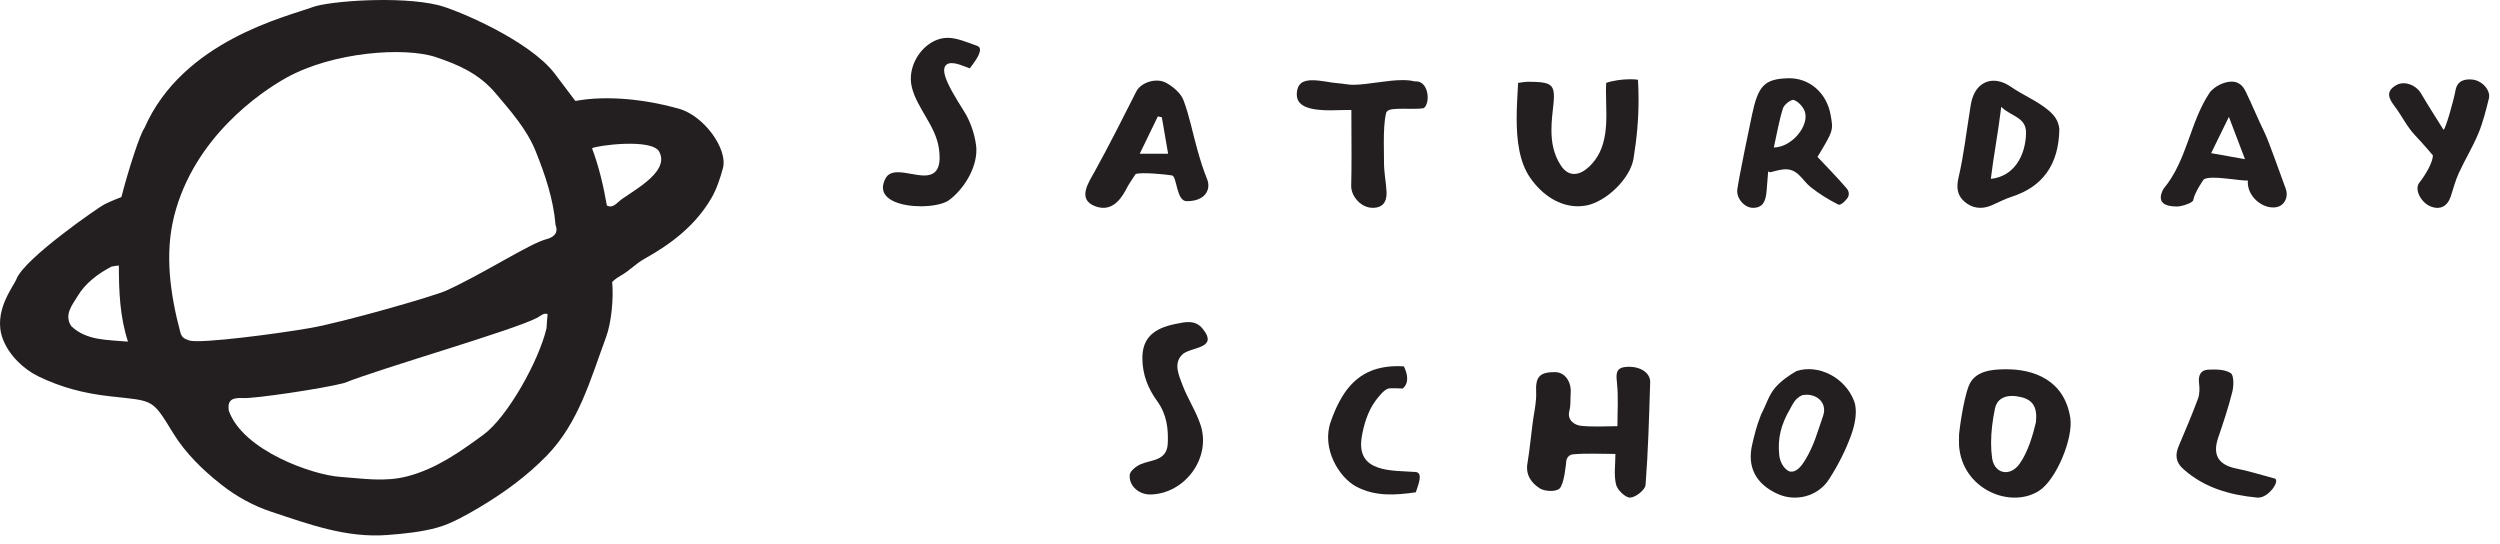 <?xml version="1.0" standalone="no"?><!DOCTYPE svg PUBLIC "-//W3C//DTD SVG 1.1//EN" "http://www.w3.org/Graphics/SVG/1.1/DTD/svg11.dtd"><svg width="100%" height="100%" viewBox="0 0 147 32" version="1.1" xmlns="http://www.w3.org/2000/svg" xmlns:xlink="http://www.w3.org/1999/xlink" xml:space="preserve" style="fill-rule:evenodd;clip-rule:evenodd;stroke-linejoin:round;stroke-miterlimit:1.414;"><g id="saturday school"><path d="M104.301,8.674c0.177,-0.8 0.306,-1.57 0.538,-2.307c0.07,-0.222 0.489,-0.541 0.635,-0.49c0.266,0.092 0.545,0.394 0.645,0.67c0.289,0.81 -0.721,2.102 -1.818,2.127M108.595,11.092c-0.538,-0.632 -1.124,-1.224 -1.726,-1.867c0.935,-1.551 0.935,-1.551 0.772,-2.467c-0.231,-1.302 -1.255,-2.192 -2.502,-2.156c-1.395,0.039 -1.754,0.438 -2.117,2.13c-0.137,0.642 -0.765,3.657 -0.867,4.403c-0.073,0.534 0.43,1.084 0.913,1.086c0.636,0.005 0.757,-0.461 0.806,-0.967c0.014,-0.142 0.089,-1.087 0.099,-1.23c0,0.224 0.294,0.013 0.854,-0.059c0.869,-0.113 1.122,0.623 1.63,1.028c0.503,0.4 1.059,0.746 1.633,1.034c0.149,0.074 0.448,-0.239 0.56,-0.411c0.088,-0.137 0.082,-0.363 -0.055,-0.524" style="fill:#231f20;"/><path d="M95.104,25.059c0,-0.863 0.063,-1.695 -0.024,-2.512c-0.051,-0.48 -0.099,-0.895 0.452,-0.963c0.854,-0.105 1.515,0.315 1.498,0.894c-0.063,2.013 -0.115,4.029 -0.271,6.035c-0.022,0.29 -0.577,0.731 -0.903,0.747c-0.277,0.013 -0.751,-0.443 -0.831,-0.767c-0.138,-0.561 -0.039,-1.18 -0.039,-1.801c-0.871,0 -1.703,-0.048 -2.484,0.022c-0.28,0.025 -0.397,0.242 -0.411,0.451c-0.007,0.09 -0.113,1.305 -0.392,1.563c-0.214,0.199 -0.861,0.174 -1.153,-0.009c-0.497,-0.312 -0.864,-0.797 -0.726,-1.516c0.098,-0.513 0.282,-2.277 0.342,-2.632c0.082,-0.5 0.185,-1.011 0.163,-1.512c-0.04,-0.886 0.185,-1.173 1.083,-1.18c0.636,-0.005 0.998,0.595 0.948,1.243c-0.028,0.366 0.017,0.679 -0.077,1.032c-0.145,0.54 0.288,0.843 0.693,0.885c0.695,0.073 1.403,0.02 2.132,0.02" style="fill:#231f20;"/><path d="M131.844,9.331c-0.664,-0.119 -1.106,-0.197 -1.709,-0.305l-0.12,-0.021l0.054,-0.11c0.323,-0.661 0.564,-1.155 0.896,-1.832l0.093,-0.191l0.076,0.199c0.294,0.772 0.51,1.339 0.813,2.136l0.057,0.153l-0.16,-0.029ZM132.17,10.723c0,0.389 0.186,0.759 0.468,1.032c0.281,0.272 0.655,0.444 1.015,0.443c0.074,0 0.147,-0.007 0.218,-0.021c0.186,-0.038 0.33,-0.138 0.431,-0.275c0.102,-0.137 0.157,-0.311 0.157,-0.491c0,-0.103 -0.018,-0.207 -0.056,-0.307c-0.125,-0.326 -0.626,-1.747 -0.968,-2.636c-0.114,-0.296 -0.21,-0.534 -0.266,-0.646c-0.402,-0.818 -0.742,-1.662 -1.139,-2.472c-0.102,-0.208 -0.226,-0.344 -0.362,-0.429c-0.136,-0.085 -0.287,-0.122 -0.45,-0.122c-0.219,0 -0.459,0.068 -0.69,0.176c-0.185,0.084 -0.477,0.285 -0.61,0.487c-0.577,0.866 -0.904,1.848 -1.258,2.828c-0.354,0.978 -0.736,1.955 -1.434,2.798l-0.001,0.002l-0.007,0.011l-0.022,0.037c-0.018,0.031 -0.04,0.074 -0.061,0.124c-0.043,0.1 -0.081,0.229 -0.081,0.35c0.001,0.135 0.04,0.254 0.17,0.353c0.131,0.1 0.371,0.178 0.777,0.178l0.016,0c0.09,0 0.253,-0.029 0.414,-0.077c0.161,-0.048 0.326,-0.115 0.427,-0.183c0.069,-0.044 0.1,-0.091 0.099,-0.1c0.048,-0.255 0.2,-0.552 0.339,-0.792c0.14,-0.239 0.268,-0.418 0.269,-0.42l0.009,-0.013l0.014,-0.009c0.065,-0.044 0.144,-0.065 0.237,-0.08c0.093,-0.015 0.201,-0.02 0.319,-0.02c0.323,0 0.725,0.042 1.09,0.084c0.363,0.042 0.692,0.084 0.844,0.084l0.1,0l-0.008,0.099l0,0.007Z" style="fill:#231f20;"/><path d="M67.016,9.04c0.388,-0.801 0.727,-1.498 1.066,-2.196c0.078,0.018 0.157,0.036 0.235,0.054c0.121,0.706 0.243,1.411 0.368,2.142l-1.669,0ZM70.97,10.511c-0.228,-0.551 -0.4,-1.128 -0.563,-1.702c-0.277,-0.974 -0.462,-1.98 -0.82,-2.922c-0.156,-0.408 -0.596,-0.781 -0.999,-1.007c-0.611,-0.344 -1.511,-0.016 -1.768,0.489c-0.798,1.569 -1.584,3.147 -2.437,4.687c-0.38,0.687 -1.061,1.658 0.008,2.069c1.107,0.426 1.655,-0.662 1.896,-1.127c0.115,-0.219 0.489,-0.764 0.489,-0.764c0.314,-0.124 1.797,0.02 2.138,0.082c0.301,0.054 0.247,1.563 0.891,1.512c1.038,0 1.434,-0.666 1.165,-1.317" style="fill:#231f20;"/><path d="M117.061,10.516c0.149,-1.272 0.446,-2.82 0.612,-4.234c0.572,0.573 1.485,0.597 1.459,1.557c-0.036,1.374 -0.748,2.545 -2.071,2.677M120.408,6.452c-0.653,-0.536 -1.471,-0.865 -2.171,-1.351c-0.947,-0.656 -1.929,-0.387 -2.268,0.693c-0.079,0.248 -0.108,0.514 -0.15,0.772c-0.21,1.285 -0.354,2.584 -0.651,3.848c-0.14,0.596 -0.095,1.053 0.328,1.43c0.456,0.406 1.014,0.483 1.591,0.238c0.407,-0.172 0.798,-0.386 1.216,-0.52c1.775,-0.572 2.753,-1.852 2.786,-3.962c-0.046,-0.513 -0.3,-0.835 -0.681,-1.148" style="fill:#231f20;"/><path d="M107.199,24.446c-0.347,0.999 -0.525,1.742 -1.081,2.646c-0.37,0.601 -0.67,0.685 -0.91,0.624c-0.245,-0.108 -0.541,-0.458 -0.591,-0.974c-0.096,-0.983 0.106,-1.778 0.639,-2.698c0.169,-0.293 0.292,-0.616 0.708,-0.806c0.795,-0.164 1.51,0.416 1.235,1.208M109.022,23.585c-0.542,-1.426 -2.142,-2.182 -3.389,-1.766c-0.468,0.269 -0.9,0.578 -1.235,0.956c-0.402,0.454 -0.556,1.062 -0.844,1.59c-0.012,0.038 -0.026,0.077 -0.042,0.119c-0.214,0.53 -0.353,1.093 -0.483,1.652c-0.309,1.331 0.218,2.331 1.505,2.911c1.04,0.47 2.353,0.156 3.007,-0.856c0.532,-0.824 0.991,-1.721 1.32,-2.643c0.217,-0.607 0.374,-1.402 0.161,-1.963" style="fill:#231f20;"/><path d="M90.283,4.816c-0.169,-0.005 -0.285,-0.008 -0.377,-0.008c-0.121,0 -0.196,0.005 -0.294,0.017c-0.085,0.01 -0.19,0.027 -0.347,0.049c-0.035,0.648 -0.085,1.37 -0.085,2.098c0,1.271 0.154,2.553 0.786,3.468c0.733,1.066 1.761,1.69 2.811,1.689c0.165,0 0.331,-0.015 0.497,-0.046c0.574,-0.109 1.226,-0.501 1.752,-1.018c0.528,-0.516 0.93,-1.156 1.025,-1.74c0.196,-1.19 0.296,-2.315 0.296,-3.472c0,-0.383 -0.012,-0.77 -0.034,-1.164c-0.132,-0.019 -0.286,-0.03 -0.452,-0.03c-0.488,0 -1.064,0.086 -1.419,0.217c-0.008,0.148 -0.012,0.298 -0.012,0.451c0,0.456 0.024,0.932 0.024,1.409c0,0.763 -0.061,1.529 -0.389,2.215c-0.134,0.278 -0.35,0.591 -0.611,0.839c-0.26,0.248 -0.567,0.436 -0.892,0.438c-0.14,0 -0.282,-0.037 -0.414,-0.119c-0.133,-0.082 -0.257,-0.206 -0.369,-0.378c-0.434,-0.662 -0.555,-1.371 -0.554,-2.081c0,-0.508 0.061,-1.018 0.116,-1.519l0,0.001c0.019,-0.178 0.03,-0.333 0.03,-0.467c0,-0.17 -0.018,-0.305 -0.053,-0.41c-0.037,-0.105 -0.088,-0.18 -0.165,-0.241c-0.152,-0.122 -0.428,-0.185 -0.87,-0.198l0.003,-0.092l-0.003,0.092Z" style="fill:#231f20;"/><path d="M119.713,24.82l-0.001,0.006l-0.001,0.006c-0.164,0.694 -0.456,1.75 -0.974,2.458c-0.229,0.312 -0.523,0.471 -0.806,0.471c-0.193,0.001 -0.378,-0.076 -0.519,-0.219c-0.142,-0.144 -0.241,-0.351 -0.277,-0.612c-0.041,-0.292 -0.059,-0.59 -0.059,-0.89c0,-0.673 0.092,-1.356 0.225,-2.006c0.055,-0.269 0.187,-0.465 0.368,-0.586c0.181,-0.12 0.402,-0.167 0.635,-0.167c0.184,0 0.377,0.029 0.568,0.077c0.332,0.083 0.554,0.237 0.686,0.441c0.132,0.204 0.172,0.446 0.172,0.701c0,0.104 -0.007,0.211 -0.017,0.32M121.733,24.57c-0.343,-2.216 -2.141,-2.878 -3.831,-2.857c-0.79,0.008 -1.805,0.089 -2.147,0.998c-0.352,0.934 -0.599,2.96 -0.564,2.967c0,0.18 -0.011,0.36 0.002,0.538c0.187,2.556 3.03,3.731 4.719,2.634c0.989,-0.643 2.008,-3.069 1.821,-4.28" style="fill:#231f20;"/><path d="M67.646,29.075c-0.66,0.013 -1.265,-0.487 -1.22,-1.143c0.016,-0.233 0.385,-0.528 0.657,-0.641c0.649,-0.268 1.533,-0.193 1.582,-1.216c0.041,-0.885 -0.067,-1.722 -0.618,-2.482c-0.536,-0.739 -0.869,-1.545 -0.875,-2.523c-0.007,-1.138 0.599,-1.762 1.972,-2.027c0.522,-0.101 1.125,-0.271 1.577,0.29c0.973,1.208 -0.749,1.042 -1.216,1.526c-0.508,0.523 -0.201,1.179 0.028,1.787c0.306,0.808 0.807,1.549 1.069,2.369c0.616,1.932 -0.941,4.021 -2.956,4.06" style="fill:#231f20;"/><path d="M144.389,5.29c0.106,-0.547 0.539,-0.664 1.008,-0.609c0.571,0.067 1.066,0.641 0.95,1.107c-0.172,0.696 -0.345,1.4 -0.619,2.059c-0.331,0.797 -0.788,1.54 -1.149,2.326c-0.2,0.435 -0.322,0.907 -0.471,1.365c-0.199,0.609 -0.644,0.829 -1.213,0.59c-0.538,-0.227 -0.95,-0.991 -0.639,-1.385c0.364,-0.461 0.804,-1.207 0.796,-1.611c0,0 -0.572,-0.679 -1.05,-1.18c-0.471,-0.494 -0.774,-1.144 -1.191,-1.694c-0.361,-0.474 -0.555,-0.891 0.1,-1.259c0.467,-0.262 1.15,-0.005 1.445,0.494c0.425,0.722 0.879,1.427 1.322,2.138c0.111,-0.021 0.565,-1.585 0.711,-2.341" style="fill:#231f20;"/><path d="M83.882,6.119c0.042,-0.112 0.066,-0.251 0.066,-0.396c0,-0.177 -0.036,-0.362 -0.104,-0.516c-0.069,-0.155 -0.168,-0.276 -0.292,-0.347c-0.083,-0.047 -0.179,-0.075 -0.299,-0.075l-0.036,0.001l-0.026,0.001l-0.025,-0.006c-0.21,-0.05 -0.447,-0.071 -0.701,-0.071c-0.449,0 -0.949,0.065 -1.445,0.133c-0.496,0.067 -0.988,0.138 -1.433,0.143l-0.02,0.001c-0.321,-0.002 -0.614,-0.078 -0.881,-0.091c-0.218,-0.013 -0.469,-0.059 -0.732,-0.1c-0.262,-0.041 -0.534,-0.078 -0.777,-0.078c-0.196,0 -0.372,0.024 -0.509,0.08c-0.137,0.057 -0.236,0.136 -0.31,0.271c-0.049,0.09 -0.086,0.208 -0.101,0.365l0,0.001c-0.004,0.039 -0.006,0.076 -0.006,0.112c0.001,0.212 0.059,0.356 0.155,0.476c0.097,0.118 0.242,0.213 0.429,0.284c0.372,0.143 0.894,0.181 1.382,0.18c0.376,0 0.731,-0.02 0.999,-0.02c0.022,0 0.043,0 0.063,0l0.182,0.003l0,0.182c0,0.871 0.009,1.712 0.009,2.542c0,0.577 -0.004,1.149 -0.019,1.722l0,0.004l-0.001,0.021c-0.001,0.298 0.144,0.625 0.38,0.872c0.236,0.248 0.553,0.409 0.885,0.408l0.019,0c0.155,-0.002 0.279,-0.028 0.378,-0.069c0.1,-0.041 0.174,-0.096 0.235,-0.166c0.119,-0.138 0.185,-0.35 0.185,-0.631c0,-0.036 -0.001,-0.074 -0.004,-0.112c-0.03,-0.536 -0.147,-1.091 -0.148,-1.67l0,-0.012l0,-0.038c0,-0.327 -0.011,-0.738 -0.011,-1.162c0.001,-0.604 0.02,-1.23 0.132,-1.702c0.015,-0.064 0.054,-0.11 0.089,-0.138c0.036,-0.028 0.071,-0.043 0.105,-0.056c0.068,-0.025 0.139,-0.037 0.221,-0.047c0.162,-0.019 0.362,-0.022 0.577,-0.023c0.193,0 0.397,0.004 0.585,0.004c0.244,0 0.466,-0.007 0.583,-0.029c0.036,-0.006 0.058,-0.014 0.062,-0.016c0.06,-0.044 0.118,-0.125 0.159,-0.235" style="fill:#231f20;"/><path d="M52.355,10.211c-0.124,0.06 -0.225,0.154 -0.303,0.31c-0.095,0.194 -0.136,0.363 -0.136,0.511c0.001,0.189 0.065,0.345 0.183,0.482c0.118,0.137 0.291,0.253 0.502,0.345c0.422,0.184 0.993,0.27 1.544,0.27c0.347,0 0.688,-0.034 0.977,-0.096c0.29,-0.062 0.529,-0.153 0.671,-0.258c0.429,-0.315 0.836,-0.778 1.133,-1.299c0.298,-0.521 0.485,-1.1 0.485,-1.642c0,-0.096 -0.006,-0.191 -0.018,-0.285c-0.077,-0.6 -0.278,-1.225 -0.566,-1.764c-0.087,-0.163 -0.293,-0.48 -0.516,-0.843c-0.222,-0.365 -0.461,-0.777 -0.619,-1.145c-0.105,-0.246 -0.176,-0.47 -0.176,-0.661c-0.001,-0.116 0.028,-0.227 0.107,-0.308c0.078,-0.081 0.195,-0.118 0.335,-0.117c0.179,0 0.408,0.056 0.711,0.176l-0.034,0.085l0.034,-0.085c0.113,0.045 0.232,0.089 0.353,0.13c0.009,-0.012 0.016,-0.023 0.027,-0.037c0.038,-0.05 0.089,-0.116 0.146,-0.193c0.113,-0.152 0.248,-0.348 0.336,-0.532c0.058,-0.123 0.093,-0.241 0.093,-0.331c0,-0.057 -0.013,-0.1 -0.038,-0.136c-0.025,-0.036 -0.065,-0.069 -0.137,-0.095c-0.574,-0.204 -1.189,-0.471 -1.736,-0.469c-0.071,0 -0.141,0.004 -0.209,0.013c-0.533,0.072 -1.021,0.385 -1.376,0.825c-0.355,0.439 -0.574,1.004 -0.573,1.566c0,0.165 0.018,0.329 0.058,0.491c0.15,0.619 0.496,1.184 0.834,1.763c0.337,0.579 0.666,1.173 0.761,1.858c0.027,0.195 0.04,0.368 0.04,0.521c0,0.398 -0.088,0.668 -0.257,0.838c-0.17,0.169 -0.402,0.22 -0.647,0.22c-0.245,-0.001 -0.513,-0.05 -0.779,-0.098c-0.267,-0.048 -0.533,-0.094 -0.766,-0.094c-0.169,0 -0.32,0.024 -0.444,0.084" style="fill:#231f20;"/><path d="M133.682,28.119c-0.744,-0.198 -1.447,-0.425 -2.166,-0.565c-1.07,-0.21 -1.434,-0.799 -1.088,-1.813c0.304,-0.894 0.607,-1.792 0.833,-2.706c0.088,-0.355 0.097,-0.975 -0.097,-1.098c-0.349,-0.223 -0.881,-0.223 -1.332,-0.201c-0.443,0.022 -0.582,0.352 -0.528,0.797c0.036,0.295 0.041,0.629 -0.06,0.902c-0.35,0.945 -0.746,1.873 -1.139,2.802c-0.219,0.519 -0.173,0.944 0.274,1.343c1.243,1.109 2.75,1.527 4.349,1.678c0.682,0.065 1.449,-1.121 0.954,-1.139" style="fill:#231f20;"/><path d="M81.219,21.624c0.394,-0.083 0.834,-0.113 1.328,-0.083c0.205,0.412 0.338,0.98 -0.072,1.305c-0.009,0.008 -0.722,-0.058 -0.894,0.017c-0.243,0.108 -0.543,0.485 -0.702,0.703c-0.45,0.613 -0.693,1.407 -0.812,2.147c-0.34,2.126 1.837,1.939 3.186,2.04c0.447,0.069 0.126,0.77 -0.002,1.193c-1.203,0.175 -2.375,0.257 -3.494,-0.329c-1.01,-0.529 -2.064,-2.232 -1.515,-3.808c0.598,-1.713 1.439,-2.86 2.977,-3.185" style="fill:#231f20;"/><path d="M36.352,11.883c-0.29,0.281 -0.498,0.303 -0.668,0.198c-0.202,-1.148 -0.462,-2.27 -0.872,-3.361c0.189,-0.156 3.589,-0.618 3.961,0.222c0.651,1.264 -1.884,2.42 -2.421,2.941M32.122,14.066c-0.978,0.253 -3.701,2.032 -5.895,3.026c-0.716,0.325 -6.019,1.847 -7.962,2.191c-1.774,0.315 -6.495,0.946 -7.137,0.736c-0.286,-0.094 -0.446,-0.183 -0.521,-0.467c-0.605,-2.264 -0.93,-4.631 -0.365,-6.859c1.164,-4.591 5.038,-7.26 6.61,-8.13c2.731,-1.511 6.94,-1.822 8.792,-1.199c1.309,0.44 2.521,0.967 3.49,2.111c0.908,1.074 1.844,2.129 2.36,3.409c0.559,1.388 1.049,2.832 1.173,4.354c0.209,0.531 -0.22,0.744 -0.545,0.828M32.135,19.303c-0.442,1.899 -2.292,5.227 -3.721,6.268c-1.379,1.005 -2.734,1.976 -4.432,2.429c-1.357,0.361 -2.648,0.132 -3.988,0.039c-1.609,-0.112 -5.702,-1.539 -6.538,-3.883c-0.111,-0.702 0.286,-0.776 0.854,-0.749c0.677,0.033 4.634,-0.55 5.915,-0.881c2.244,-0.896 9.98,-3.11 11.364,-3.842c0.189,-0.1 0.398,-0.316 0.611,-0.212c-0.028,0.276 -0.049,0.554 -0.065,0.831M4.186,19.172c-0.434,-0.67 0.066,-1.24 0.386,-1.773c0.435,-0.724 1.15,-1.291 1.995,-1.728c0.124,-0.017 0.278,-0.049 0.421,-0.062c0.005,1.534 0.055,2.997 0.536,4.479c-1.186,-0.11 -2.445,-0.048 -3.338,-0.916M39.915,6.39c-1.828,-0.516 -4.159,-0.814 -6.083,-0.453c0,0 -0.541,-0.721 -1.218,-1.612c-1.482,-1.95 -5.757,-3.757 -6.843,-4.023c-2.28,-0.557 -6.436,-0.237 -7.389,0.116c-1.544,0.572 -7.637,1.972 -9.888,7.108c-0.27,0.368 -0.936,2.44 -1.357,4.063c0,0 -0.598,0.221 -1.026,0.442c-0.285,0.147 -4.67,3.154 -5.144,4.379c-0.166,0.43 -1.405,1.913 -0.803,3.515c0.367,0.979 1.241,1.794 2.092,2.206c1.295,0.625 2.606,0.994 4.231,1.174c2.586,0.286 2.436,0.117 3.705,2.179c0.725,1.179 1.762,2.182 2.846,3.031c0.852,0.668 1.831,1.217 2.924,1.58c2.229,0.739 4.407,1.548 6.826,1.363c0.997,-0.075 2.041,-0.186 2.937,-0.439c0.784,-0.221 1.649,-0.701 2.436,-1.168c1.464,-0.869 2.821,-1.858 3.99,-3.059c1.886,-1.937 2.578,-4.515 3.487,-6.972c0.321,-0.868 0.446,-2.322 0.358,-3.241c0,0 0.2,-0.205 0.501,-0.37c0.504,-0.278 0.885,-0.705 1.377,-0.979c1.593,-0.887 3.007,-1.96 3.95,-3.57c0.326,-0.558 0.527,-1.194 0.684,-1.771c0.301,-1.109 -1.092,-3.075 -2.593,-3.499" style="fill:#231f20;"/></g></svg>